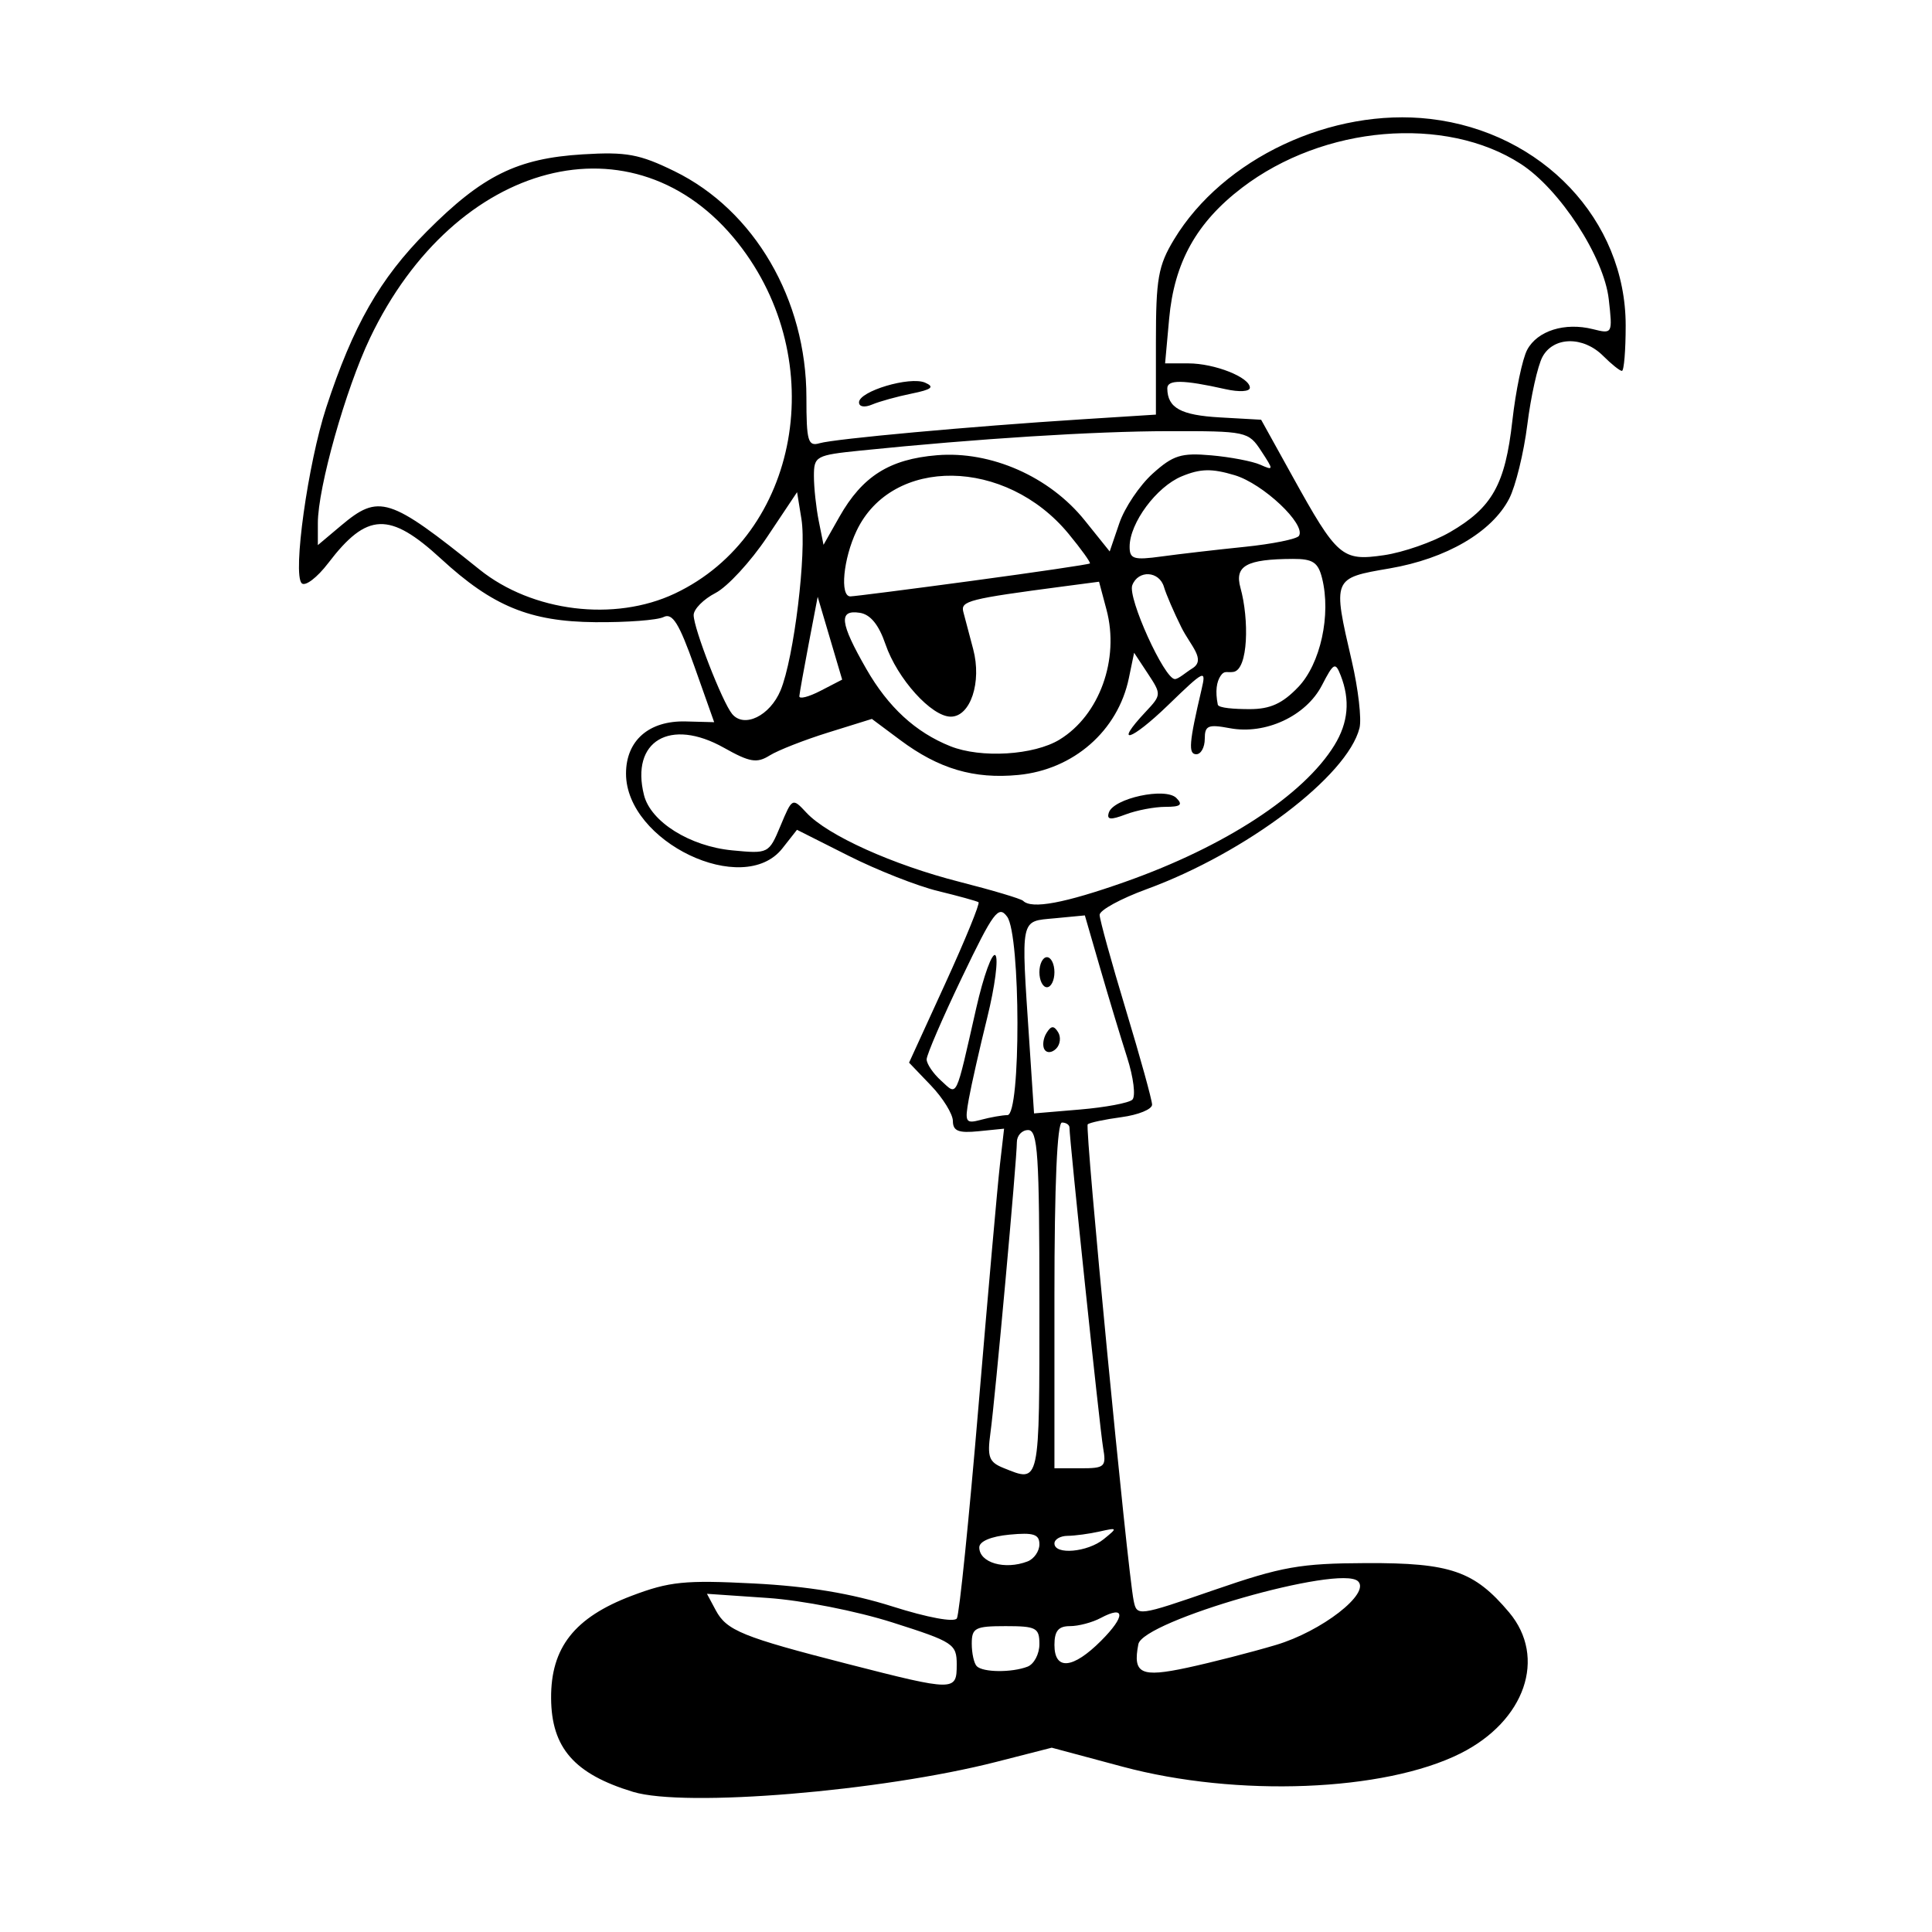 <?xml version="1.0" encoding="UTF-8" standalone="no"?>
<!-- Created with Inkscape (http://www.inkscape.org/) -->

<svg
   width="300mm"
   height="300mm"
   viewBox="0 0 300 300"
   version="1.1"
   id="svg978"
   sodipodi:docname="lab_dee_dee.svg"
   inkscape:version="1.2.2 (732a01da63, 2022-12-09)"
   xmlns:inkscape="http://www.inkscape.org/namespaces/inkscape"
   xmlns:sodipodi="http://sodipodi.sourceforge.net/DTD/sodipodi-0.dtd"
   xmlns="http://www.w3.org/2000/svg"
   xmlns:svg="http://www.w3.org/2000/svg">
  <sodipodi:namedview
     id="namedview980"
     pagecolor="#505050"
     bordercolor="#eeeeee"
     borderopacity="1"
     inkscape:showpageshadow="0"
     inkscape:pageopacity="0"
     inkscape:pagecheckerboard="0"
     inkscape:deskcolor="#505050"
     inkscape:document-units="mm"
     showgrid="false"
     inkscape:zoom="0.18462928"
     inkscape:cx="533.50151"
     inkscape:cy="839.52015"
     inkscape:window-width="1920"
     inkscape:window-height="1009"
     inkscape:window-x="-8"
     inkscape:window-y="-8"
     inkscape:window-maximized="1"
     inkscape:current-layer="layer1" />
  <defs
     id="defs975">
    <clipPath
       clipPathUnits="userSpaceOnUse"
       id="clipPath1950">
      <path
         style="fill:#000000;stroke:none;stroke-width:0.2;stroke-linejoin:round;paint-order:stroke fill markers;stop-color:#000000"
         d="m 50.467,101.995 -2.407,-7.758 6.365,5.225 2.913,-9.627 -5.985,-6.428 -8.772,1.868 -1.393,13.49 7.062,6.143"
         id="path1952" />
    </clipPath>
  </defs>
  <g
     inkscape:label="Layer 1"
     inkscape:groupmode="layer"
     id="layer1"
     transform="translate(-97.524,8.397)">
    <path
       style="fill:#000000;stroke-width:1.167"
       d="m 195.83,269.844 c -9.122,-2.768 -12.679,-6.83 -12.731,-14.539 -0.053,-7.859 3.629,-12.543 12.501,-15.904 5.872,-2.224 8.26,-2.466 18.972,-1.917 8.435,0.432 15.153,1.547 21.553,3.577 5.436,1.724 9.582,2.49 9.981,1.844 0.376,-0.608 1.886,-15.423 3.356,-32.923 1.47,-17.5 2.966,-34.36 3.324,-37.468 l 0.651,-5.65 -3.968,0.398 c -3.106,0.312 -3.971,-0.032 -3.982,-1.582 -0.007,-1.089 -1.542,-3.575 -3.409,-5.524 l -3.395,-3.544 5.625,-12.296 c 3.094,-6.763 5.416,-12.44 5.16,-12.615 -0.256,-0.176 -3.091,-0.959 -6.301,-1.74 -3.21,-0.781 -9.447,-3.239 -13.862,-5.463 l -8.026,-4.044 -2.271,2.887 c -6.053,7.695 -24.277,-1.021 -24.277,-11.611 0,-5.139 3.563,-8.251 9.277,-8.101 l 4.413,0.116 -3.051,-8.605 c -2.393,-6.748 -3.429,-8.415 -4.802,-7.724 -0.963,0.484 -5.74,0.844 -10.617,0.8 -10.142,-0.092 -15.932,-2.471 -23.935,-9.835 -8.004,-7.365 -11.503,-7.236 -17.517,0.649 -1.73,2.268 -3.588,3.68 -4.129,3.139 -1.427,-1.427 0.976,-18.622 3.813,-27.293 4.158,-12.707 8.326,-20.005 15.604,-27.322 8.65,-8.696 14.048,-11.364 24.244,-11.985 6.76,-0.412 8.795,-0.036 14.235,2.625 12.402,6.068 20.477,19.926 20.477,35.14 0,6.778 0.243,7.623 2.042,7.094 2.344,-0.689 23.421,-2.612 40.558,-3.702 l 11.671,-0.742 V 44.711 c 0,-9.858 0.354,-11.855 2.824,-15.939 7.595,-12.554 24.464,-20.485 39.776,-18.701 17.392,2.027 30.345,15.718 30.345,32.076 0,3.877 -0.263,7.049 -0.584,7.049 -0.321,0 -1.634,-1.05 -2.918,-2.334 -3.1,-3.1 -7.722,-3.018 -9.426,0.167 -0.736,1.375 -1.79,6.1 -2.343,10.499 -0.552,4.399 -1.821,9.578 -2.82,11.51 -2.685,5.192 -9.764,9.32 -18.571,10.828 -8.883,1.522 -8.863,1.473 -5.864,14.402 1.004,4.327 1.541,8.999 1.194,10.382 -1.873,7.462 -17.613,19.374 -33.072,25.029 -4.012,1.468 -7.289,3.261 -7.282,3.985 0.007,0.724 1.839,7.356 4.073,14.739 2.233,7.382 4.066,14.009 4.073,14.727 0.007,0.718 -2.132,1.593 -4.753,1.944 -2.621,0.352 -4.98,0.854 -5.243,1.117 -0.472,0.472 6.157,69.165 7.137,73.971 0.498,2.442 0.667,2.419 12.484,-1.662 10.541,-3.641 13.379,-4.143 23.65,-4.181 13.068,-0.049 16.755,1.224 22.161,7.649 5.9,7.012 2.49,16.883 -7.572,21.915 -11.83,5.916 -34.692,6.811 -52.439,2.051 l -11.006,-2.951 -8.594,2.198 c -17.936,4.587 -48.371,7.103 -56.413,4.662 z m 50.254,-19.764 c 0,-3.196 -0.496,-3.522 -9.947,-6.531 -5.612,-1.787 -14.063,-3.449 -19.393,-3.815 l -9.446,-0.647 1.373,2.566 c 1.681,3.142 4.154,4.147 20.489,8.332 16.623,4.258 16.923,4.26 16.923,0.095 z m 49.554,-3.046 c 7.12,-2.116 14.727,-8.016 12.757,-9.895 -2.76,-2.632 -33.401,6.143 -34.107,9.768 -0.896,4.6 0.371,5.21 7.6,3.655 3.738,-0.804 9.926,-2.391 13.751,-3.528 z m -38.562,3.368 c 1.015,-0.39 1.846,-1.965 1.846,-3.501 0,-2.532 -0.491,-2.793 -5.252,-2.793 -4.724,0 -5.252,0.274 -5.252,2.723 0,1.498 0.35,3.073 0.778,3.501 0.972,0.972 5.426,1.011 7.88,0.07 z m 11.415,-4.012 c 3.814,-3.814 3.786,-5.599 -0.055,-3.544 -1.297,0.694 -3.442,1.262 -4.768,1.262 -1.794,0 -2.411,0.747 -2.411,2.918 0,4.003 2.845,3.753 7.235,-0.636 z m -11.415,-12.327 c 1.015,-0.39 1.846,-1.585 1.846,-2.657 0,-1.569 -0.908,-1.862 -4.668,-1.503 -2.847,0.272 -4.668,1.042 -4.668,1.976 0,2.385 3.959,3.539 7.491,2.184 z m 11.835,-3.463 c 2.187,-1.773 2.164,-1.815 -0.652,-1.183 -1.605,0.36 -3.837,0.661 -4.96,0.67 -1.123,0.008 -2.042,0.541 -2.042,1.183 0,1.821 5.138,1.371 7.655,-0.67 z m -9.989,-36.678 c 0,-23.083 -0.245,-26.844 -1.751,-26.844 -0.963,0 -1.751,0.854 -1.751,1.898 0,2.705 -3.374,39.832 -4.1,45.109 -0.52,3.783 -0.231,4.558 2.039,5.47 5.687,2.285 5.563,2.859 5.563,-25.633 z m 9.889,22.467 c -0.501,-2.89 -5.221,-47.818 -5.221,-49.699 0,-0.428 -0.525,-0.779 -1.167,-0.779 -0.744,0 -1.167,9.726 -1.167,26.844 v 26.844 h 4.056 c 3.781,0 4.018,-0.217 3.499,-3.21 z M 253.962,164.758 c 2.097,-0.023 2.053,-27.935 -0.048,-30.809 -1.337,-1.828 -2.128,-0.766 -7.005,9.406 -3.024,6.307 -5.497,12.042 -5.496,12.745 0.001,0.703 1.005,2.186 2.23,3.295 2.598,2.351 2.184,3.203 5.482,-11.3 1.133,-4.984 2.467,-8.655 2.963,-8.159 0.496,0.496 -0.07,4.837 -1.258,9.645 -1.188,4.808 -2.479,10.51 -2.868,12.671 -0.656,3.636 -0.513,3.876 1.916,3.226 1.443,-0.387 3.28,-0.71 4.083,-0.719 z m 19.386,-2.39 c 0.553,-0.505 0.192,-3.454 -0.805,-6.566 -0.995,-3.107 -2.879,-9.34 -4.186,-13.852 l -2.377,-8.203 -4.696,0.448 c -5.407,0.516 -5.224,-0.369 -3.939,19.043 l 0.745,11.254 7.127,-0.603 c 3.92,-0.331 7.579,-1.015 8.131,-1.52 z m -13.634,-7.792 c -0.351,-0.568 -0.213,-1.72 0.306,-2.561 0.717,-1.161 1.151,-1.193 1.805,-0.134 0.474,0.766 0.336,1.919 -0.306,2.561 -0.653,0.653 -1.448,0.712 -1.805,0.134 z m -0.792,-12.009 c 0,-1.284 0.525,-2.334 1.167,-2.334 0.642,0 1.167,1.05 1.167,2.334 0,1.284 -0.525,2.334 -1.167,2.334 -0.642,0 -1.167,-1.05 -1.167,-2.334 z m 13.34,-14.042 c 15.457,-5.456 27.711,-13.458 32.469,-21.204 2.158,-3.513 2.47,-7.005 0.97,-10.847 -0.826,-2.115 -1.091,-1.974 -2.913,1.551 -2.463,4.763 -8.756,7.692 -14.293,6.653 -3.385,-0.635 -3.896,-0.418 -3.896,1.656 0,1.313 -0.591,2.387 -1.313,2.387 -1.274,0 -1.129,-1.787 0.819,-10.076 0.746,-3.174 0.48,-3.049 -5.196,2.446 -5.788,5.604 -8.547,6.426 -3.485,1.038 2.449,-2.607 2.456,-2.72 0.351,-5.911 l -2.146,-3.253 -0.817,3.942 c -1.694,8.172 -8.586,14.206 -17.168,15.031 -6.888,0.662 -12.335,-0.947 -18.327,-5.415 l -4.409,-3.287 -6.762,2.105 c -3.719,1.158 -7.82,2.765 -9.113,3.573 -1.988,1.241 -3.083,1.056 -7.098,-1.2 -8.359,-4.698 -14.519,-1.05 -12.411,7.35 1.04,4.145 7.109,7.949 13.692,8.581 5.639,0.542 5.699,0.512 7.511,-3.827 1.819,-4.354 1.837,-4.363 4.024,-2.016 3.284,3.525 13.419,8.098 23.821,10.747 5.083,1.295 9.504,2.615 9.823,2.935 1.327,1.327 6.415,0.378 15.866,-2.957 z m -2.556,-10.75 c 0.727,-2.219 8.784,-3.959 10.48,-2.263 1.06,1.06 0.667,1.378 -1.697,1.378 -1.691,0 -4.468,0.529 -6.169,1.176 -2.367,0.9 -2.981,0.831 -2.613,-0.292 z m -7.649,-11.331 c 6.19,-3.774 9.335,-12.478 7.286,-20.163 l -1.159,-4.349 -5.506,0.725 c -14.731,1.939 -16.012,2.264 -15.57,3.956 0.242,0.926 0.932,3.532 1.532,5.791 1.36,5.115 -0.42,10.482 -3.476,10.482 -3.003,0 -8.309,-5.884 -10.144,-11.248 -1.039,-3.038 -2.341,-4.63 -3.993,-4.881 -3.335,-0.508 -3.094,1.547 1.025,8.729 3.402,5.931 7.636,9.825 13.034,11.987 4.757,1.905 12.978,1.407 16.971,-1.027 z m -43.329,-7.637 c 2.08,-4.978 4.082,-21.439 3.239,-26.633 l -0.673,-4.149 -4.645,6.956 c -2.555,3.826 -6.168,7.744 -8.03,8.706 -1.861,0.963 -3.384,2.505 -3.384,3.428 0,2.074 4.456,13.523 5.975,15.354 1.863,2.244 5.865,0.294 7.519,-3.662 z m 80.374,-0.503 c 3.471,-3.623 5.139,-11.243 3.708,-16.943 -0.612,-2.439 -1.442,-2.984 -4.521,-2.971 -7.216,0.03 -9.098,1.069 -8.145,4.494 1.353,4.863 1.23,12.704 -1.102,13.054 -1.042,0.156 -1.386,-0.288 -1.993,0.624 -0.606,0.912 -0.847,2.353 -0.426,4.456 0.106,0.532 2.613,0.698 4.953,0.698 3.18,0 5.082,-0.862 7.525,-3.413 z m -72.708,-7.6 -1.901,-6.43 -1.388,7.262 c -0.763,3.994 -1.42,7.67 -1.46,8.168 -0.04,0.498 1.44,0.123 3.289,-0.833 l 3.361,-1.738 z m 56.269,4.688 c 2.191,-1.353 -0.265,-3.503 -1.686,-6.355 -1.162,-2.333 -2.382,-5.162 -2.711,-6.285 -0.733,-2.506 -3.997,-2.691 -4.923,-0.278 -0.747,1.948 4.983,14.575 6.614,14.575 0.563,0 1.694,-1.033 2.705,-1.657 z M 202.317,83.764 c 19.364,-9.155 24.226,-36.17 9.795,-54.428 -15.994,-20.234 -43.872,-13.03 -57.138,14.767 -3.783,7.926 -8.095,23.229 -8.095,28.728 v 3.418 l 3.591,-3.022 c 5.901,-4.965 7.485,-4.464 21.508,6.809 8.195,6.587 20.97,8.157 30.339,3.728 z m 46.205,-1.977 c 9.884,-1.333 18.092,-2.544 18.239,-2.691 0.147,-0.147 -1.345,-2.223 -3.315,-4.613 -9.743,-11.82 -27.409,-12.059 -32.919,-0.446 -2.065,4.352 -2.616,10.174 -0.962,10.174 0.543,0 9.074,-1.091 18.958,-2.424 z m 42.237,-5.265 c 4.351,-0.446 8.162,-1.217 8.469,-1.714 1.11,-1.796 -5.568,-8.093 -9.987,-9.417 -3.555,-1.065 -5.313,-1.027 -8.222,0.178 -3.918,1.623 -8.081,7.244 -8.088,10.922 -0.004,1.918 0.632,2.114 4.956,1.521 2.728,-0.374 8.52,-1.045 12.871,-1.49 z m 31.898,-2.276 c 6.583,-3.815 8.594,-7.402 9.705,-17.311 0.524,-4.67 1.561,-9.629 2.305,-11.019 1.582,-2.956 5.846,-4.296 10.198,-3.203 3.05,0.766 3.071,0.726 2.468,-4.63 -0.739,-6.558 -7.586,-17.094 -13.663,-21.026 -11.721,-7.583 -30.604,-5.973 -43.275,3.689 -7.081,5.4 -10.534,11.605 -11.328,20.356 l -0.628,6.926 h 3.609 c 4.082,0 9.554,2.166 9.554,3.781 0,0.607 -1.648,0.703 -3.793,0.221 -6.577,-1.476 -9.046,-1.505 -9.027,-0.107 0.04,3.023 2.091,4.151 8.177,4.495 l 6.394,0.362 4.848,8.753 c 6.982,12.608 7.703,13.229 14.233,12.279 2.986,-0.435 7.586,-2.041 10.223,-3.569 z M 276.515,65.142 c 3.176,-2.856 4.431,-3.247 9.094,-2.833 2.975,0.264 6.394,0.917 7.597,1.451 2.108,0.936 2.114,0.858 0.158,-2.127 -1.988,-3.034 -2.289,-3.098 -14.442,-3.08 -11.431,0.018 -29.655,1.167 -47.718,3.01 -7.005,0.715 -7.295,0.872 -7.295,3.964 0,1.771 0.336,4.898 0.746,6.949 l 0.746,3.729 2.464,-4.349 c 3.57,-6.301 7.768,-8.952 15.145,-9.564 8.388,-0.696 17.485,3.314 22.952,10.118 l 3.875,4.822 1.497,-4.388 c 0.823,-2.414 3.155,-5.879 5.182,-7.702 z M 230.912,54.081 c 0,-1.732 7.902,-4.088 10.26,-3.06 1.529,0.666 1.042,1.063 -2.091,1.699 -2.247,0.457 -5.004,1.22 -6.127,1.696 -1.183,0.502 -2.042,0.361 -2.042,-0.335 z"
       id="path382"
       sodipodi:nodetypes="sssssssscscscsssccssscssssscscssssscsssssssscsssscscsssssssscsscsscssccssssssssssssssssssssssssscsssssssssssscssssssssssssssssscsscsssssssssssssssssssssssscssscsssssssscsssssssscssssssssssscssssssssssssssccsssccsscssssssscssssscsssscsscssssssssssscssscscsssssssscssccssscsssssss" />
  </g>
</svg>
